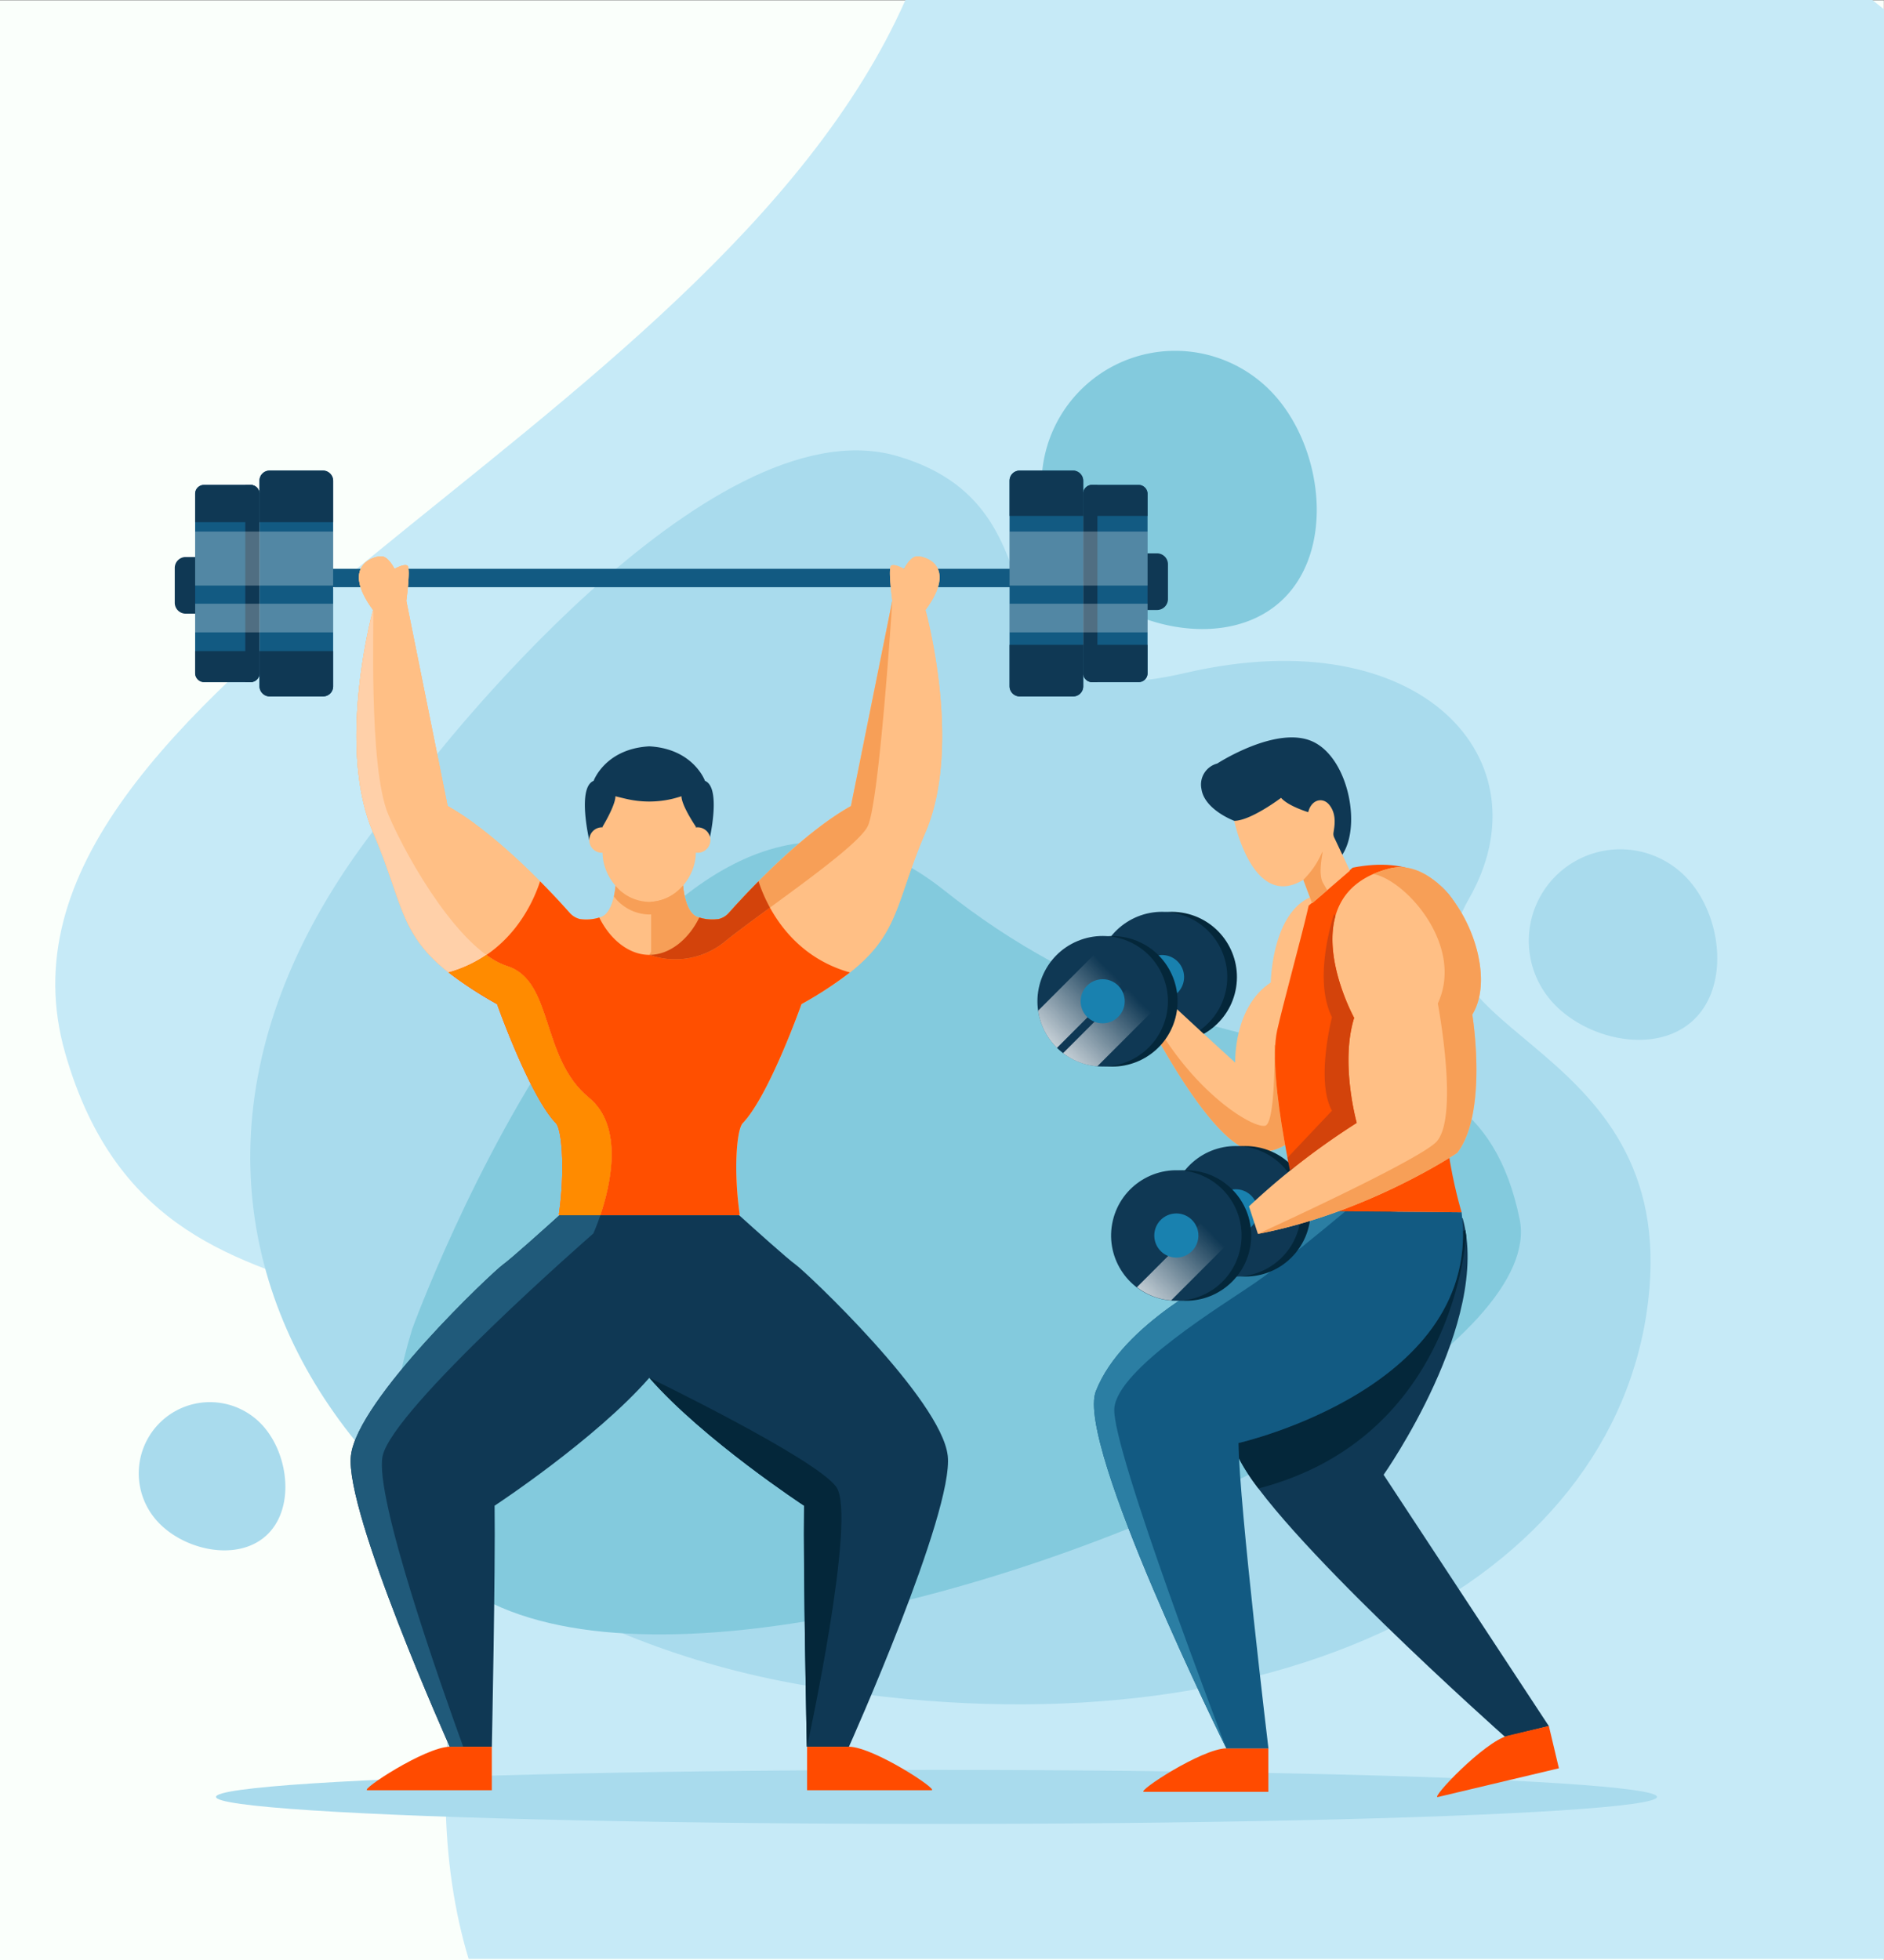 <svg xmlns="http://www.w3.org/2000/svg" xmlns:xlink="http://www.w3.org/1999/xlink" width="379.073" height="394.282" viewBox="0 0 379.073 394.282">
    <rect x="0" y="0" width="379.073" height="394.282" fill="#808080" stroke="none"/>
    <defs>
        <style>
            .cls-1{fill:#fafffb}.cls-2{fill:#c6eaf7}.cls-3{fill:#a9dbed}.cls-4{fill:#83cadd}.cls-5{fill:#125a82}.cls-6{fill:#ffbf85}.cls-7{fill:#f79f57}.cls-8{fill:#0f3854}.cls-9{fill:#ff4f00}.cls-10{fill:#ff4b00}.cls-11{fill:#ffd0a9}.cls-12{fill:#205a7a}.cls-13{fill:#ff8b00}.cls-14{fill:#d3430b}.cls-15{opacity:.27}.cls-15,.cls-20,.cls-21{mix-blend-mode:overlay;isolation:isolate}.cls-16{fill:#fff}.cls-17{fill:#04273a}.cls-18{fill:#2b7ea3}.cls-19{fill:#1981af}.cls-20{fill:url(#linear-gradient)}.cls-21{fill:url(#linear-gradient-2)}
        </style>
        <linearGradient id="linear-gradient" x1="-.095" x2=".73" y1="1.192" y2=".372" gradientUnits="objectBoundingBox">
            <stop offset="0" stop-color="#fff"/>
            <stop offset="1" stop-color="#fff" stop-opacity="0"/>
        </linearGradient>
        <linearGradient id="linear-gradient-2" x1="-.148" x2=".629" y1="1.062" y2=".29" xlink:href="#linear-gradient"/>
    </defs>
    <g id="industry4" transform="translate(-7.604 -7)">
        <path id="_415468-PDXQUO-338" d="M0 0h379.044v394.206H0z" class="cls-1" data-name="415468-PDXQUO-338" transform="translate(7.604 7.075)"/>
        <g id="Group_1025" data-name="Group 1025" transform="translate(18.724 7)">
            <g id="Group_1005" data-name="Group 1005">
                <path id="Path_22939" d="M-38.614 14.773q-1.172-.947-2.355-1.872h-194.537c-39.373 88.847-190 138.539-169.078 211.788s101.382 20.377 81 110.7c-6.383 28.284-5.558 52.515.181 71.514h284.789z" class="cls-2" data-name="Path 22939" transform="translate(406.567 -12.901)"/>
                <g id="Group_1004" data-name="Group 1004" transform="translate(16.799 70.564)">
                    <path id="Path_22940" d="M-332.35 157.617s56.864-74.472 95.25-63.217 10.68 54.555 58.018 43.587 73.029 17.607 56.865 45.606 44.452 27.422 35.792 83.42-78.513 90.637-170.3 74.472-152.406-100.448-75.625-183.868z" class="cls-3" data-name="Path 22940" transform="translate(389.768 -73.215)"/>
                    <path id="Path_22941" d="M-334.741 269.95s48.807-134.539 106.952-88.278 106.1 18.674 115.865 66.209-261.863 148.969-222.817 22.069z" class="cls-4" data-name="Path 22941" transform="translate(389.768 -73.215)"/>
                    <path id="Path_22942" d="M-77.2 208.056c-7.574 6.782-21.408 3.685-28.189-3.889a18.408 18.408 0 0 1 1.435-25.993 18.408 18.408 0 0 1 25.994 1.436c6.781 7.574 8.335 21.665.76 28.446z" class="cls-3" data-name="Path 22942" transform="translate(389.768 -73.215)"/>
                    <path id="Path_22943" d="M-160.1 123.707c-11.061 9.9-31.264 5.38-41.167-5.68a26.882 26.882 0 0 1 2.1-37.958 26.88 26.88 0 0 1 37.957 2.1c9.895 11.057 12.165 31.631 1.11 41.538z" class="cls-4" data-name="Path 22943" transform="translate(389.768 -73.215)"/>
                    <path id="Path_22944" d="M-364.187 311.577c-5.892 5.276-16.655 2.867-21.93-3.026A14.321 14.321 0 0 1-385 288.33a14.321 14.321 0 0 1 20.221 1.117c5.279 5.893 6.479 16.853.592 22.13z" class="cls-3" data-name="Path 22944" transform="translate(389.768 -73.215)"/>
                </g>
            </g>
            <g id="Group_1024" data-name="Group 1024" transform="translate(24.04 94.651)">
                <ellipse id="Ellipse_58" cx="144.973" cy="5.434" class="cls-3" data-name="Ellipse 58" rx="144.973" ry="5.434" transform="translate(8.299 261.347)"/>
                <g id="Group_1023" data-name="Group 1023">
                    <g id="Group_1011" data-name="Group 1011">
                        <path id="Path_22945" d="M-211.67 117.059h-141.962a1.854 1.854 0 0 0-1.849 1.849 1.854 1.854 0 0 0 1.849 1.849h141.962a1.854 1.854 0 0 0 1.849-1.849 1.854 1.854 0 0 0-1.849-1.849z" class="cls-5" data-name="Path 22945" transform="translate(382.527 -97.302)"/>
                        <path id="Path_22946" d="M-231.475 125.35c6.778-9.191-.513-10.988-1.848-10.782s-2.464 2.516-2.464 2.516-1.849-1.079-2.567-.668.205 7.085.205 7.085l-8.317 41.279c-10.283 5.762-21.636 18.18-24.549 21.469a4.053 4.053 0 0 1-2.053 1.258 9.057 9.057 0 0 1-4.075-.342c-2.875-.719-3.132-6.751-3.132-6.751l-5.245-1.381v-.8l-1.524.4-1.523-.4v.8l-5.245 1.381s-.257 6.032-3.132 6.751a9.057 9.057 0 0 1-4.075.342 4.053 4.053 0 0 1-2.053-1.258c-2.913-3.289-14.267-15.707-24.549-21.469l-8.317-41.279s.924-6.674.2-7.085-2.567.668-2.567.668-1.129-2.311-2.464-2.516-8.626 1.591-1.849 10.782c0 0-7.547 27.159 0 44.718s4.313 22.847 24.953 34.553c0 0 6.494 18.381 11.808 23.926 1.3 1.358 1.861 9.986.6 18.534h36.423c-1.265-8.548-.7-17.176.6-18.534 5.313-5.545 11.808-23.926 11.808-23.926 20.64-11.706 17.4-16.994 24.952-34.553s-.001-44.718-.001-44.718z" class="cls-6" data-name="Path 22946" transform="translate(382.527 -97.302)"/>
                        <path id="Path_22947" d="M-231.475 125.35c6.778-9.191-.513-10.988-1.848-10.782s-2.464 2.516-2.464 2.516-1.849-1.079-2.567-.668.205 7.085.205 7.085l-8.317 41.279c-10.283 5.762-21.636 18.18-24.549 21.469a4.053 4.053 0 0 1-2.053 1.258 9.057 9.057 0 0 1-4.075-.342c-2.875-.719-3.132-6.751-3.132-6.751l-5.245-1.381v-.8l-1.524.4-1.523-.4v.8l-5.245 1.381s-.257 6.032-3.132 6.751a9.057 9.057 0 0 1-4.075.342 4.053 4.053 0 0 1-2.053-1.258c-2.913-3.289-14.267-15.707-24.549-21.469l-8.317-41.279s.924-6.674.2-7.085-2.567.668-2.567.668-1.129-2.311-2.464-2.516-8.626 1.591-1.849 10.782c0 0-7.547 27.159 0 44.718s4.313 22.847 24.953 34.553c0 0 6.494 18.381 11.808 23.926 1.3 1.358 1.861 9.986.6 18.534h36.423c-1.265-8.548-.7-17.176.6-18.534 5.313-5.545 11.808-23.926 11.808-23.926 20.64-11.706 17.4-16.994 24.952-34.553s-.001-44.718-.001-44.718z" class="cls-6" data-name="Path 22947" transform="translate(382.527 -97.302)"/>
                        <path id="Path_22948" d="M-322.021 168.448a54.061 54.061 0 0 0-5.6-3.668l-8.317-41.279s.924-6.674.2-7.085-2.567.668-2.567.668-1.129-2.311-2.464-2.516-8.626 1.591-1.849 10.782c0 0-7.547 27.159 0 44.718 6.964 16.2 4.764 21.96 20.592 31.948z" class="cls-6" data-name="Path 22948" transform="translate(382.527 -97.302)"/>
                        <path id="Path_22949" d="M-305.233 246.92c.067.06.133.113.187.16h-.207z" class="cls-7" data-name="Path 22949" transform="translate(382.527 -97.302)"/>
                        <path id="Path_22950" d="M-277.143 187.167a1.367 1.367 0 0 0 .154.033v.007c-1.957 4.027-5.544 7.313-9.684 7.5v-16.169l1.155-.307v.8l5.243 1.383s.254 6.031 3.132 6.753z" class="cls-7" data-name="Path 22950" transform="translate(382.527 -97.302)"/>
                        <g id="Group_1006" data-name="Group 1006" transform="translate(82.519 55.466)">
                            <path id="Path_22951" d="M-275.838 159.716s-2.211-6.161-10.585-6.9c-.2-.018-.41-.034-.622-.043a13.41 13.41 0 0 0-.62.043c-8.37.744-10.584 6.9-10.584 6.9-3.356 1.342-.878 11.9-.878 11.9l11.462.022h1.242l11.463-.022s2.477-10.558-.878-11.9z" class="cls-8" data-name="Path 22951" transform="translate(300.008 -152.768)"/>
                            <path id="Path_22952" d="M-280.569 162.811s-1.169.372-2.086.576a20.259 20.259 0 0 1-8.815 0c-.917-.2-2.389-.576-2.389-.576 0 1.868-2.589 6.12-2.589 6.12v5.137c0 5.072 4.186 9.978 9.351 9.978h.069c5.164 0 9.351-4.906 9.351-9.978v-5.137s-2.892-4.252-2.892-6.12z" class="cls-6" data-name="Path 22952" transform="translate(300.008 -152.768)"/>
                            <path id="Path_22953" d="M-279.928 182.926a9.147 9.147 0 0 1-7.1 3.666h-.067a9.114 9.114 0 0 1-7.073-3.633 16.554 16.554 0 0 0 .328-2.144 9.028 9.028 0 0 0 6.745 3.233h.067a9.045 9.045 0 0 0 6.778-3.279 16.21 16.21 0 0 0 .322 2.157z" class="cls-7" data-name="Path 22953" transform="translate(300.008 -152.768)"/>
                            <path id="Path_22954" d="M-294.014 171.62a2.556 2.556 0 0 0-2.556-2.557 2.556 2.556 0 0 0-2.556 2.557 2.556 2.556 0 0 0 2.556 2.556 2.556 2.556 0 0 0 2.556-2.556z" class="cls-6" data-name="Path 22954" transform="translate(300.008 -152.768)"/>
                            <path id="Path_22955" d="M-274.75 171.62a2.557 2.557 0 0 0-2.557-2.557 2.556 2.556 0 0 0-2.556 2.557 2.556 2.556 0 0 0 2.556 2.556 2.557 2.557 0 0 0 2.557-2.556z" class="cls-6" data-name="Path 22955" transform="translate(300.008 -152.768)"/>
                        </g>
                        <path id="Path_22956" d="M-227 295.445c-1.289-11.3-28.541-36.966-30.566-38.4-1.607-1.14-8.586-7.413-11.4-9.96h-36.149c-2.819 2.547-9.8 8.82-11.4 9.96-2.025 1.438-29.277 27.109-30.566 38.4s19.886 58.54 19.886 58.54h8.471s.736-35.744.552-48.477c0 0 20.263-13.295 31.136-25.728 10.874 12.433 31.137 25.728 31.137 25.728-.184 12.733.552 48.477.552 48.477h8.47s21.168-47.245 19.877-58.54z" class="cls-8" data-name="Path 22956" transform="translate(382.527 -97.302)"/>
                        <path id="Path_22957" d="M-265.067 179.921c-2.773 2.8-4.9 5.15-5.948 6.328a4.053 4.053 0 0 1-2.053 1.258 8.8 8.8 0 0 1-3.919-.305c-2.014 4.148-5.762 7.51-10.057 7.51s-8.043-3.362-10.057-7.51a8.792 8.792 0 0 1-3.918.305 4.053 4.053 0 0 1-2.053-1.258 159.596 159.596 0 0 0-5.948-6.328c-1.435 4.409-6.064 14.857-18.39 18.333a77.055 77.055 0 0 0 9.75 6.367s6.494 18.381 11.808 23.926c1.293 1.349 1.853 9.877.62 18.372l.188.162h36l.188-.162c-1.234-8.5-.673-17.023.62-18.372 5.313-5.545 11.808-23.926 11.808-23.926a77.054 77.054 0 0 0 9.75-6.367c-12.322-3.476-16.954-13.924-18.389-18.333z" class="cls-9" data-name="Path 22957" transform="translate(382.527 -97.302)"/>
                        <path id="Path_22958" d="M-276.6 187.294c-.134-.027-.261-.061-.394-.087v-.007c.138.033.265.067.394.094z" class="cls-7" data-name="Path 22958" transform="translate(382.527 -97.302)"/>
                        <path id="Path_22959" d="M-318.732 353.985v8.752h-25.037c-1.579 0 11.588-8.657 16.566-8.752z" class="cls-10" data-name="Path 22959" transform="translate(382.527 -97.302)"/>
                        <path id="Path_22960" d="M-255.3 353.985v8.752h25.036c1.579 0-11.588-8.657-16.566-8.752z" class="cls-10" data-name="Path 22960" transform="translate(382.527 -97.302)"/>
                        <path id="Path_22961" d="M-296.9 247.081c2.031-6.007 4.8-17.843-2.3-23.652-9.751-7.978-7.091-23.489-16.4-26.444s-19.8-20.83-23.932-30.432-2.807-40.625-3.087-41.2c0 0-7.547 27.159 0 44.718s4.313 22.847 24.953 34.553c0 0 6.494 18.381 11.808 23.926 1.3 1.358 1.861 9.986.6 18.534z" class="cls-11" data-name="Path 22961" transform="translate(382.527 -97.302)"/>
                        <path id="Path_22962" d="M-305.118 247.081c-2.819 2.547-9.8 8.82-11.4 9.96-2.025 1.438-29.277 27.109-30.566 38.4s19.886 58.54 19.886 58.54h2.705c-4.42-12.165-17.944-50.416-16.21-58.465 2.068-9.6 42.4-44.762 42.4-44.762s.655-1.436 1.413-3.677z" class="cls-12" data-name="Path 22962" transform="translate(382.527 -97.302)"/>
                        <path id="Path_22963" d="M-299.2 223.429c-9.751-7.978-7.091-23.489-16.4-26.444a15.154 15.154 0 0 1-4.227-2.252 25.805 25.805 0 0 1-7.589 3.521 77.055 77.055 0 0 0 9.75 6.367s6.494 18.381 11.808 23.926c1.293 1.349 1.853 9.877.62 18.372l.188.162h8.147c2.037-6.007 4.803-17.843-2.297-23.652z" class="cls-9" data-name="Path 22963" transform="translate(382.527 -97.302)"/>
                        <path id="Path_22964" d="M-299.2 223.429c-9.751-7.978-7.091-23.489-16.4-26.444a15.154 15.154 0 0 1-4.227-2.252 25.784 25.784 0 0 1-7.584 3.519c.067.052.13.1.2.157a47.591 47.591 0 0 0 1.15.871c.171.125.34.25.516.377.288.207.587.416.891.626.145.1.288.2.437.3q.585.4 1.209.8c.166.109.34.219.511.328.315.2.635.4.965.61q.28.174.569.35c.348.214.707.429 1.072.647.176.1.35.21.531.316.545.321 1.1.645 1.686.975l.011.006s1.623 4.6 3.911 9.884q.215.5.437 1c.3.67.6 1.347.914 2.024s.633 1.352.959 2.019a57.6 57.6 0 0 0 3.554 6.381c.172.258.343.508.514.747a16.817 16.817 0 0 0 1.519 1.873 1.1 1.1 0 0 1 .12.148c.007.009.013.022.02.033.032.048.064.1.1.156l.03.063c.027.053.054.106.08.166.011.025.021.055.032.081.025.06.049.119.073.186.014.036.026.078.039.117a5.091 5.091 0 0 1 .104.339c.014.053.035.121.052.186s.029.12.043.18l.046.193c.015.067.03.145.045.218l.039.188c.016.084.031.174.046.262l.031.175c.017.1.032.2.048.308l.024.158c.016.111.03.227.045.343.007.052.014.1.02.154.016.129.03.263.045.4 0 .041.009.08.014.122.015.149.029.3.043.458l.009.09c.014.162.027.328.039.5l.006.078c.013.179.025.362.035.547v.049c.012.193.021.39.03.589v.029c.009.205.016.414.023.626v.013a66.3 66.3 0 0 1-.661 11.215v.009l.188.162h8.147c2.034-6.01 4.8-17.846-2.3-23.655z" class="cls-13" data-name="Path 22964" transform="translate(382.527 -97.302)"/>
                        <path id="Path_22965" d="M-243.134 168.917c2.364-4.506 4.985-45.416 4.985-45.416l-8.317 41.279c-10.283 5.762-21.636 18.18-24.549 21.469a4.053 4.053 0 0 1-2.053 1.258 9.057 9.057 0 0 1-4.075-.342c-1.518-.379-2.3-2.239-2.708-3.911l-7.193 11.458a15.777 15.777 0 0 0 15.4-2.823c7.607-6.131 26.144-18.467 28.51-22.972z" class="cls-7" data-name="Path 22965" transform="translate(382.527 -97.302)"/>
                        <path id="Path_22966" d="M-271.645 191.889c2.241-1.807 5.434-4.153 8.879-6.677a31.093 31.093 0 0 1-2.3-5.291c-2.773 2.8-4.9 5.15-5.948 6.328a4.053 4.053 0 0 1-2.053 1.258 8.8 8.8 0 0 1-3.919-.305c-2.014 4.148-5.762 7.51-10.057 7.51a15.777 15.777 0 0 0 15.398-2.823z" class="cls-14" data-name="Path 22966" transform="translate(382.527 -97.302)"/>
                        <g id="Group_1007" data-name="Group 1007">
                            <path id="Rectangle_3027" d="M2.2 0h3.876a.684.684 0 0 1 .684.684v10.024a.684.684 0 0 1-.684.684H2.2A2.2 2.2 0 0 1 0 9.2v-7A2.2 2.2 0 0 1 2.2 0z" class="cls-8" data-name="Rectangle 3027" transform="translate(0 17.39)"/>
                            <rect id="Rectangle_3028" width="14.824" height="45.433" class="cls-5" data-name="Rectangle 3028" rx="2.023" transform="translate(17.049)"/>
                            <rect id="Rectangle_3029" width="12.94" height="39.659" class="cls-5" data-name="Rectangle 3029" rx="1.766" transform="translate(4.105 2.887)"/>
                            <path id="Path_22967" d="M-350.655 107.683v-8.358a2.028 2.028 0 0 0-2.022-2.023h-10.778a2.028 2.028 0 0 0-2.023 2.023v8.358z" class="cls-8" data-name="Path 22967" transform="translate(382.527 -97.302)"/>
                            <path id="Path_22968" d="M-365.483 107.683v-5.728a1.772 1.772 0 0 0-1.766-1.766h-9.408a1.772 1.772 0 0 0-1.766 1.766v5.728z" class="cls-8" data-name="Path 22968" transform="translate(382.527 -97.302)"/>
                            <path id="Path_22969" d="M-365.478 133.61v7.1a2.029 2.029 0 0 0 2.023 2.023h10.778a2.028 2.028 0 0 0 2.022-2.023v-7.1z" class="cls-8" data-name="Path 22969" transform="translate(382.527 -97.302)"/>
                            <path id="Path_22970" d="M-378.423 133.61v4.472a1.771 1.771 0 0 0 1.766 1.766h9.408a1.771 1.771 0 0 0 1.766-1.766v-4.472z" class="cls-8" data-name="Path 22970" transform="translate(382.527 -97.302)"/>
                            <path id="Path_22971" d="M-367.249 100.189h-1.084v39.659h1.084a1.771 1.771 0 0 0 1.766-1.766v-36.127a1.772 1.772 0 0 0-1.766-1.766z" class="cls-8" data-name="Path 22971" transform="translate(382.527 -97.302)"/>
                        </g>
                        <g id="Group_1008" data-name="Group 1008" transform="translate(167.967)">
                            <path id="Rectangle_3030" d="M2.2 0h3.88a.684.684 0 0 1 .68.684v10.024a.684.684 0 0 1-.684.684H2.2A2.2 2.2 0 0 1 0 9.2v-7A2.2 2.2 0 0 1 2.2 0z" class="cls-8" data-name="Rectangle 3030" transform="rotate(180 15.937 14.022)"/>
                            <rect id="Rectangle_3031" width="14.824" height="45.433" class="cls-5" data-name="Rectangle 3031" rx="2.023" transform="rotate(180 7.412 22.716)"/>
                            <rect id="Rectangle_3032" width="12.94" height="39.659" class="cls-5" data-name="Rectangle 3032" rx="1.766" transform="rotate(180 13.884 21.273)"/>
                            <path id="Path_22972" d="M-214.56 132.354v8.358a2.028 2.028 0 0 0 2.023 2.023h10.778a2.029 2.029 0 0 0 2.023-2.023v-8.358z" class="cls-8" data-name="Path 22972" transform="translate(214.56 -97.302)"/>
                            <path id="Path_22973" d="M-199.731 132.354v5.728a1.77 1.77 0 0 0 1.765 1.766h9.409a1.77 1.77 0 0 0 1.765-1.766v-5.728z" class="cls-8" data-name="Path 22973" transform="translate(214.56 -97.302)"/>
                            <path id="Path_22974" d="M-199.736 106.428v-7.1a2.029 2.029 0 0 0-2.023-2.023h-10.778a2.028 2.028 0 0 0-2.023 2.023v7.1z" class="cls-8" data-name="Path 22974" transform="translate(214.56 -97.302)"/>
                            <path id="Path_22975" d="M-186.792 106.428v-4.473a1.771 1.771 0 0 0-1.765-1.766h-9.409a1.771 1.771 0 0 0-1.765 1.766v4.473z" class="cls-8" data-name="Path 22975" transform="translate(214.56 -97.302)"/>
                            <path id="Path_22976" d="M-197.966 139.848h1.085v-39.659h-1.085a1.771 1.771 0 0 0-1.765 1.766v36.127a1.77 1.77 0 0 0 1.765 1.766z" class="cls-8" data-name="Path 22976" transform="translate(214.56 -97.302)"/>
                        </g>
                        <g id="Group_1009" class="cls-15" data-name="Group 1009" transform="translate(167.969 12.266)">
                            <path id="Path_22977" d="M-199.732 109.568h-14.826v10.859h27.77v-10.859z" class="cls-16" data-name="Path 22977" transform="translate(214.558 -109.568)"/>
                            <path id="Path_22978" d="M-199.738 124.081h-14.82v5.764h27.77v-5.764h-12.95z" class="cls-16" data-name="Path 22978" transform="translate(214.558 -109.568)"/>
                        </g>
                        <g id="Group_1010" class="cls-15" data-name="Group 1010" transform="translate(4.103 12.266)">
                            <path id="Path_22979" d="M-363.6 109.568h-14.826v10.859h27.77v-10.859z" class="cls-16" data-name="Path 22979" transform="translate(378.424 -109.568)"/>
                            <path id="Path_22980" d="M-363.6 124.081h-14.82v5.764h27.77v-5.764h-12.95z" class="cls-16" data-name="Path 22980" transform="translate(378.424 -109.568)"/>
                        </g>
                        <path id="Path_22981" d="M-249.439 301.709c-4.286-5.816-37.605-21.929-37.605-21.929 10.874 12.433 31.137 25.728 31.137 25.728-.181 12.473.522 47.02.551 48.427l.053.05s10.149-46.46 5.864-52.276z" class="cls-17" data-name="Path 22981" transform="translate(382.527 -97.302)"/>
                    </g>
                    <g id="Group_1022" data-name="Group 1022" transform="translate(169.532 53.669)">
                        <g id="Group_1013" data-name="Group 1013" transform="translate(43.077 93.873)">
                            <g id="Group_1012" data-name="Group 1012">
                                <path id="Path_22982" d="M-153.681 244.843s-21.737 35.958-14.91 50.749 53.717 56.4 53.717 56.4l8.83-2.146-33.251-50.558s21.737-30.839 15.906-51.6z" class="cls-8" data-name="Path 22982" transform="translate(169.918 -244.843)"/>
                                <path id="Path_22983" d="M-122.674 251.246c-.64 7.06-5.58 41.38-41.81 50.8a40 40 0 0 1-3.9-6.03 67.27 67.27 0 0 1-.12-3.12s45.81-10.34 45.18-42.61l.47-.21q.105.585.18 1.17z" class="cls-17" data-name="Path 22983" transform="translate(169.918 -244.843)"/>
                            </g>
                            <path id="Path_22984" d="M-106.049 349.811l2.022 8.515-24.36 5.783c-1.536.365 9.276-11.1 14.1-12.342z" class="cls-10" data-name="Path 22984" transform="translate(169.918 -244.843)"/>
                        </g>
                        <g id="Group_1015" data-name="Group 1015" transform="translate(15.412 95.237)">
                            <path id="Path_22985" d="M-162.486 354.311v8.752h-25.036c-1.579 0 11.588-8.656 16.566-8.752z" class="cls-10" data-name="Path 22985" transform="translate(197.584 -246.207)"/>
                            <g id="Group_1014" data-name="Group 1014">
                                <path id="Path_22986" d="M-123.606 246.492l-32.728-.285-2.289 1.743c-2.819 2.547-9.8 8.82-11.4 9.961-2.026 1.437-21.813 10.864-27.168 24.557-4.14 10.587 26.252 71.861 26.252 71.861h8.47s-5.847-48.7-6.031-61.428c-.005-.001 49.366-11.149 44.894-46.409z" class="cls-5" data-name="Path 22986" transform="translate(197.584 -246.207)"/>
                                <path id="Path_22987" d="M-193.478 285.907c.663-7.963 21.9-20.793 28.313-25.217 4.719-3.254 13.741-10.693 18.185-14.4l-9.354-.081-2.289 1.743c-2.819 2.547-9.8 8.82-11.4 9.961-2.026 1.437-21.813 10.864-27.168 24.557-4.14 10.587 26.252 71.861 26.252 71.861s-23.203-60.461-22.539-68.424z" class="cls-18" data-name="Path 22987" transform="translate(197.584 -246.207)"/>
                            </g>
                        </g>
                        <g id="Group_1021" data-name="Group 1021">
                            <g id="Group_1016" data-name="Group 1016" transform="translate(13.56 32.651)">
                                <circle id="Ellipse_59" cx="13.126" cy="13.126" r="13.126" class="cls-17" data-name="Ellipse 59" transform="rotate(-80.744 16.744 11.77)"/>
                                <circle id="Ellipse_60" cx="13.126" cy="13.126" r="13.126" class="cls-8" data-name="Ellipse 60" transform="rotate(-78.056 15.843 12.842)"/>
                                <path id="Path_22988" d="M-179.441 199.18a4.436 4.436 0 0 1-4.436 4.436 4.436 4.436 0 0 1-4.436-4.436 4.436 4.436 0 0 1 4.436-4.436 4.436 4.436 0 0 1 4.436 4.436z" class="cls-19" data-name="Path 22988" transform="translate(199.435 -183.621)"/>
                            </g>
                            <path id="Path_22989" d="M-143.432 184.127c-18.231-8.39-18.568 16.144-18.568 16.144-7.565 4.941-7.153 16.122-7.153 16.122s-14.237-12.932-15.106-14.019l-4.347 1.956s.556 1.137 1.506 2.949l-.42.42 1.952 2.437c4.473 8.171 12.989 22.253 19.349 23.862 9.02 2.283 13.693-9.02 13.693-9.02l2.986-8.823c10.466-3.593 16.623-27.189 6.108-32.028z" class="cls-6" data-name="Path 22989" transform="translate(212.995 -150.97)"/>
                            <path id="Path_22990" d="M-159.124 232.946a9.088 9.088 0 0 1-7.1 1.05c-6.36-1.61-14.88-15.69-19.35-23.86l-1.95-2.44.42-.42c-.95-1.81-1.51-2.95-1.51-2.95l.53-.23c.45.21 1.07 1.03 1.9 2.6 8.19 15.38 20.39 22.9 23.04 22.39 2.15-.42 1.9-16.3 1.9-16.3l.15.16c-.306 5.42.77 13.28 1.97 20z" class="cls-7" data-name="Path 22990" transform="translate(212.995 -150.97)"/>
                            <g id="Group_1017" data-name="Group 1017" transform="translate(0 35.902)">
                                <circle id="Ellipse_61" cx="13.126" cy="13.126" r="13.126" class="cls-17" data-name="Ellipse 61" transform="rotate(-75.1 18.762 11.26)"/>
                                <circle id="Ellipse_62" cx="13.126" cy="13.126" r="13.126" class="cls-8" data-name="Ellipse 62" transform="rotate(-22.691 25.236 5.064)"/>
                                <path id="Path_22991" d="M-185.394 196.086a12.936 12.936 0 0 1 2.65 6.89l-14.15 14.15a12.936 12.936 0 0 1-6.89-2.65z" class="cls-20" data-name="Path 22991" transform="translate(212.995 -186.872)"/>
                                <path id="Path_22992" d="M-186.454 194.856l-18.56 18.56a13.03 13.03 0 0 1-3.79-7.48l14.87-14.88a13.043 13.043 0 0 1 7.48 3.8z" class="cls-21" data-name="Path 22992" transform="translate(212.995 -186.872)"/>
                                <circle id="Ellipse_63" cx="4.436" cy="4.436" r="4.436" class="cls-19" data-name="Ellipse 63" transform="translate(12.738 12.738)"/>
                            </g>
                            <path id="Path_22993" d="M-154.376 184.809s-.089.38-.24 1.051c-.978 4.331-5.179 19.809-6.108 24.082-2.134 9.813 4.39 36.265 4.39 36.265l32.728.285s-6.771-21.984-1.28-33.848c7.964-17.208 2.347-40.034-20.631-35.468z" class="cls-9" data-name="Path 22993" transform="translate(212.995 -150.97)"/>
                            <path id="Path_22994" d="M-169.351 167.751s-6.005-2.222-6.6-6.425a4.372 4.372 0 0 1 3.182-5.1s12.009-7.806 19.275-4.384 9.938 17.654 5.524 23.238c-4.087 5.162-21.381-7.329-21.381-7.329z" class="cls-8" data-name="Path 22994" transform="translate(212.995 -150.97)"/>
                            <path id="Path_22995" d="M-169.351 167.751s3.723 18.1 13.9 11.859l1.771 4.714 7.6-6.545-3.1-6.559a1.7 1.7 0 0 1-.2-1.082c.187-1.237.706-3.686-.847-5.6-1.338-1.648-3.633-1.051-4.234 1.471 0 0-4.023-1.2-5.464-2.882.001 0-6.124 4.624-9.426 4.624z" class="cls-6" data-name="Path 22995" transform="translate(212.995 -150.97)"/>
                            <path id="Path_22996" d="M-150.639 181.705c-.3-.509-.6-1.022-.867-1.5-1.2-2.2.391-7.33-.235-5.972a17.248 17.248 0 0 1-3.709 5.38l1.771 4.714z" class="cls-7" data-name="Path 22996" transform="translate(212.995 -150.97)"/>
                            <g id="Group_1020" data-name="Group 1020" transform="translate(15.372 26.111)">
                                <g id="Group_1018" data-name="Group 1018" transform="translate(11.945 50.65)">
                                    <circle id="Ellipse_64" cx="13.126" cy="13.126" r="13.126" class="cls-17" data-name="Ellipse 64" transform="rotate(-45 22.408 9.281)"/>
                                    <circle id="Ellipse_65" cx="13.126" cy="13.126" r="13.126" class="cls-8" data-name="Ellipse 65" transform="rotate(-80.744 18.072 13.789)"/>
                                    <circle id="Ellipse_66" cx="4.436" cy="4.436" r="4.436" class="cls-19" data-name="Ellipse 66" transform="translate(12.187 14.127)"/>
                                </g>
                                <path id="Path_22997" d="M-144.705 228.51s-3.362-12.026-.518-21.128c0 0-13.51-24.6 6.969-30.007 11.813-3.118 22.92 19.391 16.805 29.346 0 0 3.215 19.715-3.043 27.821 0 0-17.931 12.063-40.1 16.3l-1.793-5.542a145 145 0 0 1 21.68-16.79z" class="cls-6" data-name="Path 22997" transform="translate(197.624 -177.081)"/>
                                <g id="Group_1019" data-name="Group 1019" transform="translate(0 55.517)">
                                    <circle id="Ellipse_67" cx="13.126" cy="13.126" r="13.126" class="cls-17" data-name="Ellipse 67" transform="rotate(-45 22.409 9.282)"/>
                                    <circle id="Ellipse_68" cx="13.126" cy="13.126" r="13.126" class="cls-8" data-name="Ellipse 68" transform="rotate(-76.793 18.305 13.639)"/>
                                    <path id="Path_22998" d="M-170.546 243.174a12.936 12.936 0 0 1 2.65 6.89l-14.15 14.15a12.936 12.936 0 0 1-6.89-2.65z" class="cls-20" data-name="Path 22998" transform="translate(197.624 -232.598)"/>
                                    <path id="Path_22999" d="M-171.606 241.943l-18.56 18.561a13.029 13.029 0 0 1-3.79-7.481l14.87-14.88a13.055 13.055 0 0 1 7.48 3.8z" class="cls-21" data-name="Path 22999" transform="translate(197.624 -232.598)"/>
                                    <path id="Path_23000" d="M-176.565 251.161A4.436 4.436 0 0 1-181 255.6a4.436 4.436 0 0 1-4.436-4.436 4.436 4.436 0 0 1 4.436-4.439 4.436 4.436 0 0 1 4.435 4.436z" class="cls-19" data-name="Path 23000" transform="translate(197.624 -232.598)"/>
                                </g>
                                <path id="Path_23001" d="M-164.593 250.843c22.17-4.238 40.1-16.3 40.1-16.3 6.258-8.106 3.043-27.821 3.043-27.821 6.115-9.955-4.992-32.464-16.805-29.346a20.753 20.753 0 0 0-3.092 1.08c6.485 1.2 18.365 14.381 12.955 26.034 0 0 4.479 23.557-.5 28.037-4.608 4.152-35.701 18.316-35.701 18.316z" class="cls-7" data-name="Path 23001" transform="translate(197.624 -177.081)"/>
                            </g>
                            <path id="Path_23002" d="M-158.122 238.125a151.449 151.449 0 0 1 13.418-9.619s-3.36-12.02-.52-21.12c0 0-6.31-11.49-3.76-20.49l-.26-.43s-4.42 12.82-.44 20.79c0 0-3.32 12.83 0 18.8l-8.953 9.466c.174.904.346 1.778.515 2.603z" class="cls-14" data-name="Path 23002" transform="translate(212.995 -150.97)"/>
                        </g>
                    </g>
                </g>
            </g>
        </g>
    </g>
</svg>
